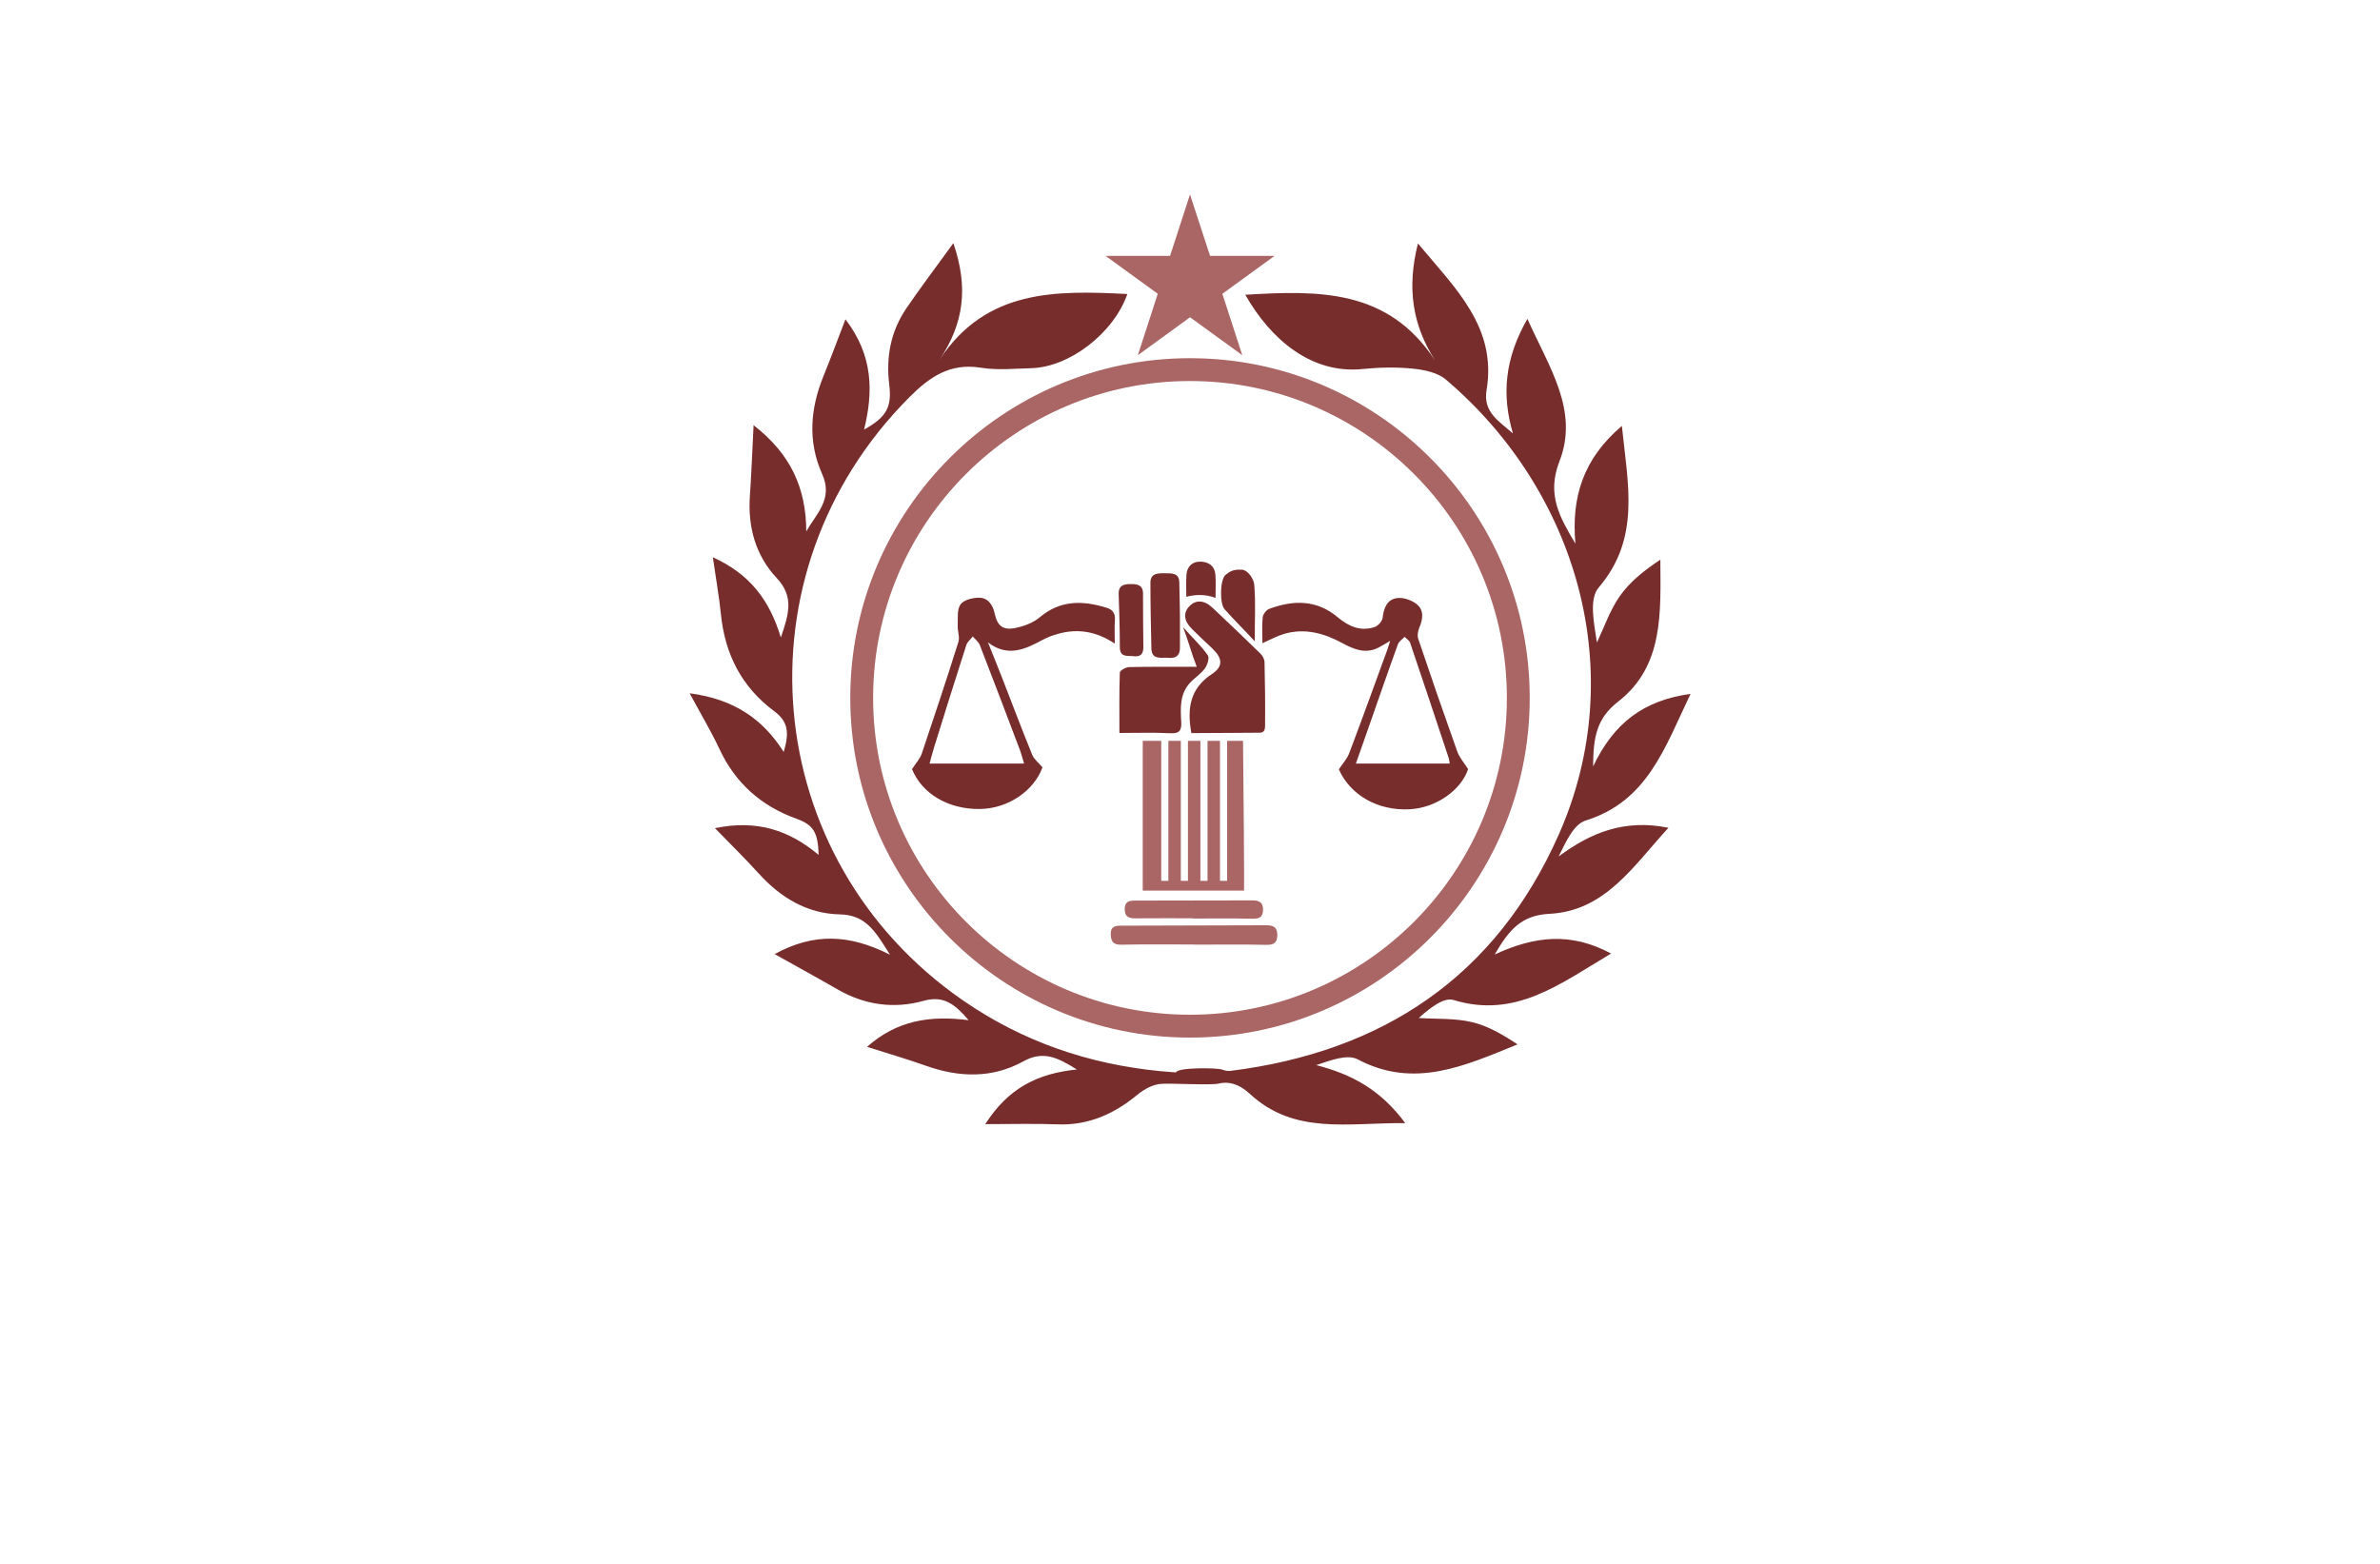<?xml version="1.0" encoding="utf-8"?>
<!-- Generator: Adobe Illustrator 27.8.1, SVG Export Plug-In . SVG Version: 6.00 Build 0)  -->
<svg version="1.1" xmlns="http://www.w3.org/2000/svg" xmlns:xlink="http://www.w3.org/1999/xlink" x="0px" y="0px"
	 viewBox="0 0 350 230" style="enable-background:new 0 0 350 230;" xml:space="preserve">
<style type="text/css">
	.st0{fill:#F5FFCA;}
	.st1{fill:#FCFFE9;}
	.st2{fill:#CBE5BE;}
	.st3{fill:#CCFDFF;}
	.st4{fill:#FFE4CA;}
	.st5{fill:#CAFFD6;}
	.st6{fill:#FFF5CC;}
	.st7{fill:#001044;}
	.st8{fill:#FFF9DE;}
	.st9{fill:#FFFAD4;}
	.st10{fill:#E8C052;}
	.st11{fill:#C7FEFF;}
	.st12{fill:#003F49;}
	.st13{fill:#8E032B;}
	.st14{fill:#87622B;}
	.st15{fill:#83014C;}
	.st16{fill:#B72204;}
	.st17{fill:#015254;}
	.st18{fill:#5B9C40;}
	.st19{fill:#0055B6;}
	.st20{fill-rule:evenodd;clip-rule:evenodd;fill:#3A1D03;}
	.st21{fill-rule:evenodd;clip-rule:evenodd;fill:#723600;}
	.st22{fill:#00438D;}
	.st23{fill:#162E50;}
	.st24{fill:#F6921E;}
	.st25{fill:#00237A;}
	.st26{fill:#563B00;}
	.st27{fill:#00FFB6;}
	.st28{fill:#9500FF;}
	.st29{fill:#440000;}
	.st30{fill:#45EDFF;}
	.st31{fill:#CC7F7F;}
	.st32{fill-rule:evenodd;clip-rule:evenodd;fill:#FFFFFF;}
	.st33{fill-rule:evenodd;clip-rule:evenodd;fill:#DDBC66;}
	.st34{fill-rule:evenodd;clip-rule:evenodd;fill:#041440;}
	.st35{fill-rule:evenodd;clip-rule:evenodd;fill:url(#SVGID_1_);}
	.st36{fill:#041440;}
	.st37{fill-rule:evenodd;clip-rule:evenodd;fill:url(#SVGID_00000132771153412703549470000014949273957008897411_);}
	.st38{fill-rule:evenodd;clip-rule:evenodd;fill:#A47B3E;}
	.st39{fill:#102D56;}
	.st40{fill:#BA9966;}
	.st41{fill:url(#SVGID_00000150796969973143849760000012794964556404712630_);}
	.st42{fill-rule:evenodd;clip-rule:evenodd;fill:url(#SVGID_00000145752934944247112360000012203619034777778581_);}
	.st43{fill:url(#SVGID_00000112598342755194862840000013125356844820896142_);}
	.st44{fill:#6D1B1B;}
	.st45{fill:#161314;}
	.st46{fill:#BD6A25;}
	.st47{fill:url(#SVGID_00000079462098594548027750000013130469709962454192_);}
	.st48{fill:#E0902C;}
	.st49{fill:#292F38;}
	.st50{fill:#E3B92E;}
	.st51{fill:#252D35;}
	.st52{fill:#C72D2D;}
	.st53{fill:#D8A843;}
	.st54{fill:#1A2655;}
	.st55{fill:#4D479E;}
	.st56{fill:url(#SVGID_00000057867654817499261700000011443933062106574000_);}
	.st57{fill:#A6A8AB;}
	.st58{fill:#0267A3;}
	.st59{fill:url(#SVGID_00000127762782079124742160000006567596356037753996_);}
	.st60{fill:#0F8CB4;}
	.st61{fill:#0A3755;}
	.st62{fill:#4B281E;}
	.st63{fill:#1C4D60;}
	.st64{fill:#00324B;}
	.st65{fill:#007DA5;}
	.st66{fill:#FFFFFF;}
	.st67{fill:#FABE0F;}
	.st68{fill:#BC8B0F;}
	.st69{fill:#82D2F5;}
	.st70{fill:#66B2CC;}
	.st71{fill:#71B9D3;}
	.st72{fill:url(#SVGID_00000048481109722374446950000016547290883613446323_);}
	.st73{fill:url(#SVGID_00000073705913562227885120000007661174451179267747_);}
	.st74{fill:url(#SVGID_00000150807521472467622740000001250184901699875470_);}
	.st75{fill:#4D4D4D;}
	.st76{fill:url(#SVGID_00000054243472822210624870000014708004793367102100_);}
	.st77{fill:url(#SVGID_00000013195025510372410350000012273468453913688720_);}
	.st78{fill:url(#SVGID_00000122706016633841469690000011005304078518467004_);}
	.st79{fill:url(#SVGID_00000122683240312790391070000008796337156266414721_);}
	.st80{fill:url(#SVGID_00000002363382886959659830000005287621738115427001_);}
	.st81{fill-rule:evenodd;clip-rule:evenodd;fill:#C16A14;}
	.st82{fill-rule:evenodd;clip-rule:evenodd;fill:#BA880C;}
	.st83{fill-rule:evenodd;clip-rule:evenodd;fill:#755914;}
	.st84{fill-rule:evenodd;clip-rule:evenodd;fill:#FABE0F;}
	.st85{fill:#782D2D;}
	.st86{fill:#AA6565;}
	.st87{fill:url(#SVGID_00000086653414685901601080000003813517660464165819_);}
	.st88{fill-rule:evenodd;clip-rule:evenodd;fill:url(#SVGID_00000178896255322046170310000000334407361325785754_);}
	.st89{fill-rule:evenodd;clip-rule:evenodd;fill:url(#SVGID_00000150099509418584477280000009242186973268000188_);}
	.st90{fill-rule:evenodd;clip-rule:evenodd;fill:#9B5E26;}
	.st91{fill-rule:evenodd;clip-rule:evenodd;fill:#683C18;}
	.st92{fill:url(#XMLID_00000054966572459028362960000010510365091091970482_);}
	.st93{fill:#5B0505;}
	.st94{fill:#840808;}
	.st95{fill:#750404;}
	.st96{fill:url(#SVGID_00000054980102692869846290000010609746532497544376_);}
	.st97{fill:url(#SVGID_00000119099106164203406660000017321797859532590242_);}
	.st98{fill:#B5B5B5;}
	.st99{fill:url(#SVGID_00000023976439344874751360000009387155895404838569_);}
	.st100{fill:url(#SVGID_00000040538636713203946970000004181768116700391337_);}
	.st101{fill:#3C5A82;}
	.st102{fill:#44688E;}
	.st103{fill:#11114C;}
	.st104{fill:url(#SVGID_00000036227314061715767870000007129070980210229950_);}
	.st105{fill:#7B7BBF;}
	.st106{fill:#6B6BC6;}
	.st107{fill:#C7C7F9;}
	.st108{fill:#6B6B6B;}
	.st109{fill:#363663;}
	.st110{fill:#0C5977;}
	.st111{fill:#136D89;}
	.st112{fill:#64BCE8;}
	.st113{fill:url(#SVGID_00000121278024472600725390000013744532412096130237_);}
	.st114{fill:url(#SVGID_00000182507746478625934860000003265767087057832353_);}
	.st115{fill:#DC730A;}
	.st116{fill:#F4F4F4;}
	.st117{fill:#A3591D;}
	.st118{fill:#030333;}
	.st119{fill:url(#SVGID_00000178166104256826011550000004573487660152477325_);}
	.st120{fill:url(#SVGID_00000171718590458642320160000006663259261847685813_);}
	.st121{fill:url(#SVGID_00000088106833818285108680000012875371259343345808_);}
	.st122{fill:url(#SVGID_00000019658844202457374550000002498730350093433739_);}
	.st123{fill:url(#SVGID_00000067237673524649276130000000702131954399350412_);}
	.st124{fill:url(#SVGID_00000047045355312643162610000012883455037328847250_);}
	.st125{fill:url(#SVGID_00000120539989982538373440000012817863230808328085_);}
	.st126{fill:url(#SVGID_00000170242254350536432760000006625723166177671097_);}
	.st127{fill:url(#SVGID_00000039828664548970920240000010464508495875265958_);}
	.st128{fill:url(#SVGID_00000044177485745877500870000011060832957990065806_);}
	.st129{fill:url(#SVGID_00000054953378737474153410000010183131786544576413_);}
	.st130{fill:url(#SVGID_00000021811035663229722260000013070741893260306853_);}
	.st131{fill:url(#SVGID_00000165943261618584973470000012625501273403714720_);}
	.st132{fill:url(#SVGID_00000168094819491044690880000013949741787061532546_);}
	.st133{fill:url(#SVGID_00000016771288532681571160000005813737652636394682_);}
	.st134{fill:url(#SVGID_00000149364016396366563400000009741716484195850135_);}
	.st135{fill:url(#SVGID_00000106116704547527534060000013938962337413528736_);}
	.st136{fill:url(#SVGID_00000006693659719810714610000006747194378139571103_);}
	.st137{fill:url(#SVGID_00000046301529501589342950000003097779100309837457_);}
	.st138{fill:url(#SVGID_00000013164739928813034520000001772444645143404439_);}
	.st139{fill:url(#SVGID_00000025431157977756113280000003697500715904589211_);}
	.st140{fill:url(#SVGID_00000183967660838083218650000003674920771276152193_);}
	.st141{fill:url(#SVGID_00000018198479442660273030000013093013822576277926_);}
	.st142{fill:url(#SVGID_00000090974468305942440860000001986765772844528059_);}
	.st143{fill:url(#SVGID_00000160179544459733099130000016525240825849974954_);}
	.st144{fill:url(#SVGID_00000070831251318785662260000011341158234040182207_);}
	.st145{fill:url(#SVGID_00000156582119439911780950000015399486129852011669_);}
	.st146{fill:url(#SVGID_00000080176444718720559230000017762279705078654861_);}
	.st147{fill:url(#SVGID_00000141443083362807231180000008482694907401568435_);}
	.st148{fill:url(#SVGID_00000145748211615114725690000013270430275044167092_);}
	.st149{fill:url(#SVGID_00000029767985363671163460000014830680224569678007_);}
	.st150{fill:url(#SVGID_00000136411731100519261770000000166110141843621556_);}
	.st151{fill:url(#SVGID_00000155829971465739705000000004923426211799034541_);}
	.st152{fill:url(#SVGID_00000065796780653768627430000011102094651382980240_);}
	.st153{fill:url(#SVGID_00000039130485254263101660000000768657163629887364_);}
	.st154{fill:url(#SVGID_00000018221637789266122510000006723121860416463283_);}
	.st155{fill:#ED9443;}
	.st156{fill:url(#SVGID_00000072277953070249621950000016043112619853020034_);}
	.st157{fill:#4B4BAA;}
	.st158{fill:#5D5D91;}
</style>
<g id="Layer_1">
</g>
<g id="Layer_2">
</g>
<g id="Layer_3">
</g>
<g id="Layer_4">
</g>
<g id="Layer_5">
</g>
<g id="Layer_6">
</g>
<g id="Layer_7">
</g>
<g id="Layer_8">
</g>
<g id="Layer_9">
</g>
<g id="Layer_10">
</g>
<g id="Layer_11">
</g>
<g id="Layer_12">
</g>
<g id="Layer_13">
</g>
<g id="Layer_14">
</g>
<g id="Layer_15">
	<path class="st85" d="M162.73,89.38c-3.51-1.08-6.79-1.15-9.83,1.41c-0.98,0.82-2.36,1.33-3.64,1.58c-1.82,0.35-2.6-0.36-2.99-2.16
		c-0.26-1.23-0.96-2.26-2.2-2.3c-0.96-0.03-2.32,0.3-2.81,0.97c-0.55,0.75-0.38,2.07-0.42,3.14c-0.04,0.8,0.33,1.68,0.1,2.39
		c-1.73,5.49-3.54,10.96-5.38,16.41c-0.25,0.76-0.86,1.39-1.44,2.3c1.45,3.57,5.27,5.92,9.99,5.86c4.11-0.05,7.92-2.64,9.2-6.12
		c-0.56-0.66-1.23-1.17-1.51-1.84c-1.54-3.77-2.97-7.59-4.45-11.38c-0.67-1.72-1.37-3.44-2.06-5.16c2.9,2.22,5.46,1.02,8.05-0.38
		c0.71-0.38,1.49-0.67,2.26-0.88c2.91-0.82,5.65-0.36,8.34,1.44c0-1.33-0.06-2.42,0.02-3.49C164.01,90.21,163.67,89.67,162.73,89.38
		z M149.97,110.26c0.24,0.64,0.4,1.3,0.63,2.04h-13.9c0.26-0.94,0.45-1.71,0.69-2.47c1.55-4.98,3.11-9.97,4.71-14.94
		c0.15-0.48,0.63-0.86,0.96-1.28c0.35,0.42,0.85,0.78,1.03,1.26C146.08,99.99,148.03,105.13,149.97,110.26z M214.32,110.57
		c-1.97-5.52-3.89-11.07-5.76-16.63c-0.16-0.48-0.04-1.16,0.17-1.65c0.55-1.27,0.69-2.58-0.4-3.44c-0.75-0.6-1.96-1.01-2.88-0.89
		c-1.46,0.19-1.96,1.45-2.12,2.89c-0.06,0.51-0.67,1.2-1.18,1.37c-2.06,0.69-3.83-0.1-5.4-1.42c-3.11-2.63-6.55-2.57-10.11-1.25
		c-0.43,0.16-0.9,0.79-0.95,1.25c-0.13,1.22-0.04,2.46-0.04,3.79c1.23-0.54,2.17-1.06,3.18-1.36c3.07-0.9,5.89-0.1,8.61,1.37
		c1.66,0.9,3.36,1.61,5.25,0.66c0.5-0.25,0.97-0.56,1.75-1.01c-0.2,0.64-0.29,0.93-0.39,1.22c-1.86,5.1-3.71,10.21-5.63,15.29
		c-0.3,0.81-0.94,1.49-1.53,2.39c1.67,3.76,5.69,6.12,10.42,5.87c3.93-0.21,7.57-2.84,8.59-5.91
		C215.26,112.11,214.62,111.4,214.32,110.57z M199.4,112.29c0.79-2.25,1.5-4.29,2.22-6.32c1.31-3.74,2.6-7.49,3.96-11.22
		c0.15-0.43,0.65-0.73,0.98-1.09c0.28,0.29,0.69,0.53,0.81,0.87c1.92,5.66,3.81,11.33,5.69,17c0.07,0.2,0.07,0.41,0.13,0.77H199.4z
		 M175.2,107.82c-0.67-3.69-0.17-6.58,3.01-8.68c1.74-1.15,1.58-2.35,0-3.84c-0.99-0.93-1.98-1.85-2.94-2.81
		c-1.17-1.16-1.29-2.33-0.4-3.29c0.95-1.02,2.2-0.99,3.44,0.18c2.37,2.23,4.73,4.48,7.05,6.75c0.31,0.31,0.59,0.82,0.6,1.24
		c0.08,3.09,0.11,6.19,0.08,9.28c0,0.39,0.01,1.11-0.75,1.11C181.94,107.77,178.59,107.82,175.2,107.82z M177.62,96.38
		c0.27,0.38-0.06,1.43-0.44,1.94c-0.6,0.81-1.52,1.38-2.21,2.14c-1.5,1.65-1.37,3.7-1.26,5.71c0.07,1.22-0.23,1.75-1.61,1.67
		c-2.37-0.13-4.75-0.04-7.48-0.04c0-3.05-0.04-5.97,0.06-8.88c0.01-0.3,0.88-0.8,1.37-0.81c3.19-0.07,6.39-0.04,9.94-0.04
		c-0.78-2.04-1.29-3.96-2.01-5.84C175.21,93.66,176.58,94.88,177.62,96.38z M173.52,90.55c0,1.58-0.01,3.15,0,4.73
		c0.01,1.15-0.63,1.57-1.66,1.47c-1.04-0.11-2.5,0.42-2.54-1.43c-0.07-3.21-0.14-6.41-0.14-9.62c0-1.4,1.11-1.4,2.12-1.39
		c0.98,0.02,2.1-0.1,2.13,1.35C173.47,87.29,173.52,90.63,173.52,90.55z M180.08,89.59c-0.74-0.83-0.69-4.4,0.18-5.07
		c0.64-0.5,1.11-0.81,2.4-0.73c0.85,0.05,1.71,1.35,1.78,2.15c0.25,2.77,0.05,5.59,0.09,8.38
		C183.06,92.73,181.52,91.21,180.08,89.59z M168.14,95.1c0.02,1.01-0.33,1.54-1.43,1.41c-0.92-0.11-2.03,0.23-2.03-1.36
		c0-2.6-0.08-5.2-0.17-7.8c-0.04-1.22,0.72-1.44,1.68-1.45c0.99-0.02,1.9,0.08,1.9,1.4C168.09,88.65,168.11,93.85,168.14,95.1z
		 M178.75,87.94c-1.43-0.58-3.1-0.51-4.29-0.16c0-0.78-0.06-2.2,0.02-3.26c0.09-1.2,0.84-1.93,2.03-1.92
		c1.2,0.01,2.12,0.62,2.23,1.93C178.82,85.66,178.75,86.95,178.75,87.94z M245.36,121.74c-5.21,5.68-9.31,12.25-17.53,12.66
		c-4.09,0.21-5.91,2.34-8.02,5.98c5.88-2.73,11.24-3.31,17.11-0.14c-7.53,4.48-14.06,9.61-23.18,6.83c-1.47-0.45-3.62,1.32-5.1,2.65
		c2.61,0.17,5.29,0.01,7.8,0.6c2.38,0.55,4.58,1.86,6.73,3.28c-7.75,3.14-15.19,6.6-23.51,2.2c-1.53-0.81-4.01,0.15-6.09,0.85
		c5.16,1.33,9.44,3.58,13.08,8.53c-8.44-0.08-16.3,1.78-22.89-4.34c-1.49-1.39-3.07-1.86-4.58-1.47c-1.08,0.26-7.01-0.07-8.35,0.03
		c-1.17,0.07-2.38,0.63-3.61,1.64c-3.39,2.79-7.17,4.5-11.7,4.32c-3.31-0.13-6.61-0.03-10.63-0.03c3.37-5.26,7.61-7.44,13.47-8.04
		c-2.91-1.82-4.99-2.79-7.88-1.19c-4.56,2.52-9.44,2.38-14.32,0.64c-2.64-0.94-5.33-1.72-8.65-2.78c4.4-3.89,9.2-4.65,14.94-3.92
		c-2.05-2.38-3.68-3.66-6.62-2.85c-4.36,1.22-8.66,0.63-12.66-1.68c-2.89-1.67-5.82-3.26-9.25-5.19c5.73-3.14,10.97-2.94,16.96,0.09
		c-2.11-3.35-3.5-5.85-7.35-5.93c-4.81-0.09-8.74-2.46-11.97-6.03c-1.91-2.12-3.96-4.12-6.42-6.65c6.23-1.3,10.96,0.34,15.25,3.93
		c-0.1-3.28-0.74-4.4-3.22-5.3c-5.22-1.88-9.03-5.24-11.39-10.31c-1.17-2.51-2.61-4.9-4.36-8.16c6.52,0.86,10.75,3.77,13.83,8.63
		c0.87-2.91,0.63-4.5-1.43-6.02c-4.81-3.59-7.22-8.41-7.81-14.29c-0.26-2.54-0.71-5.06-1.18-8.33c5.41,2.48,8.3,6.21,10,11.8
		c1.18-3.45,1.97-5.99-0.61-8.74c-3.12-3.33-4.27-7.53-3.94-12.12c0.22-3.2,0.34-6.4,0.54-10.36c5.53,4.3,7.72,9.32,7.75,15.62
		c1.51-2.65,3.99-4.77,2.33-8.45c-2.13-4.75-1.75-9.61,0.2-14.39c1.04-2.56,2-5.16,3.23-8.35c4.09,5.34,4.11,10.66,2.74,16.22
		c3.28-1.82,4.11-3.29,3.7-6.61c-0.5-4.05,0.22-7.85,2.52-11.23c2.06-3.02,4.27-5.94,6.91-9.58c2.25,6.56,1.53,11.81-2.01,17.11
		c6.87-10.37,17.11-10.16,27.6-9.63c-2.05,5.81-8.54,10.77-14.16,10.91c-2.46,0.07-4.99,0.32-7.39-0.07
		c-4.55-0.74-7.57,1.38-10.56,4.39c-25.74,25.86-22.09,67.86,7.88,88.62c8.71,6.04,18.42,9.41,29.12,10.45
		c0.75,0.07,1.5,0.13,2.26,0.18c0.21-0.76,6.04-0.69,6.76-0.42c0.41,0.15,0.81,0.24,1.2,0.2c22.41-2.79,39.06-13.84,48.33-34.76
		c10.58-23.88,2.67-50.54-16.59-66.91c-1.2-1.03-3.16-1.44-4.83-1.61c-2.44-0.25-4.95-0.2-7.39,0.05
		c-7.57,0.78-13.54-4.34-17.29-10.92c10.8-0.65,21-0.88,27.89,9.64c-3.34-5.28-4.14-10.68-2.5-17.18
		c5.6,6.7,11.63,12.35,10.09,21.58c-0.55,3.25,1.89,4.59,3.88,6.36c-1.68-5.69-1.21-11.03,2.13-16.86
		c3.16,7.12,7.63,13.46,4.71,20.96c-1.93,4.92,0.08,8.28,2.35,12.11c-0.61-6.7,1.07-12.45,6.83-17.32
		c0.88,8.63,2.77,16.55-3.42,23.78c-1.45,1.7-0.66,5.32-0.25,8.08c1.1-2.32,1.94-4.82,3.41-6.89c1.49-2.1,3.6-3.76,5.92-5.3
		c0.03,7.74,0.54,15.64-6.21,20.88c-3.14,2.44-3.66,5.16-3.68,9.53c3.06-6.4,7.4-9.71,14.33-10.67
		c-3.82,7.98-6.35,15.81-15.44,18.63c-1.76,0.55-2.89,3.15-3.96,5.28C233.92,122.48,238.83,120.43,245.36,121.74z"/>
	<path class="st86" d="M182.95,130.98h-14.9v-22.02h2.72v20.59h1.05v-20.59h1.83v20.59h1.05v-20.59h1.83v20.59h1.05v-20.59h1.83
		v20.59h1.05v-20.59h2.34C182.88,115.22,182.99,130.43,182.95,130.98z M175.6,138.93c3.53,0,7.07-0.05,10.6,0.03
		c1.11,0.02,1.61-0.27,1.64-1.42c0.02-1.19-0.6-1.47-1.64-1.46c-7.12,0.03-14.24,0.05-21.36,0.06c-0.86,0-1.52,0.14-1.49,1.22
		c0.02,0.99,0.26,1.6,1.5,1.58c3.59-0.08,7.18-0.03,10.76-0.03C175.6,138.91,175.6,138.92,175.6,138.93z M175.46,135.09
		c2.88,0,5.76-0.03,8.64,0.02c0.94,0.02,1.59-0.08,1.64-1.23c0.05-1.21-0.61-1.47-1.63-1.46c-5.71,0.02-11.41,0.03-17.12,0.03
		c-0.92,0-1.6,0.11-1.59,1.29c0.01,1.16,0.66,1.32,1.59,1.32c2.83-0.02,5.65-0.01,8.48-0.01
		C175.46,135.06,175.46,135.07,175.46,135.09z M172.07,37.63h-9.49l7.68,5.58l-2.93,9.03l7.68-5.58l7.68,5.58l-2.93-9.03l7.68-5.58
		h-9.49L175,28.6L172.07,37.63z M175,152.6c-27.55,0-49.96-22.41-49.96-49.96S147.45,52.68,175,52.68s49.96,22.41,49.96,49.96
		S202.55,152.6,175,152.6z M175,56.04c-25.69,0-46.6,20.9-46.6,46.6c0,25.69,20.9,46.6,46.6,46.6s46.6-20.9,46.6-46.6
		C221.6,76.94,200.69,56.04,175,56.04z"/>
</g>
</svg>
